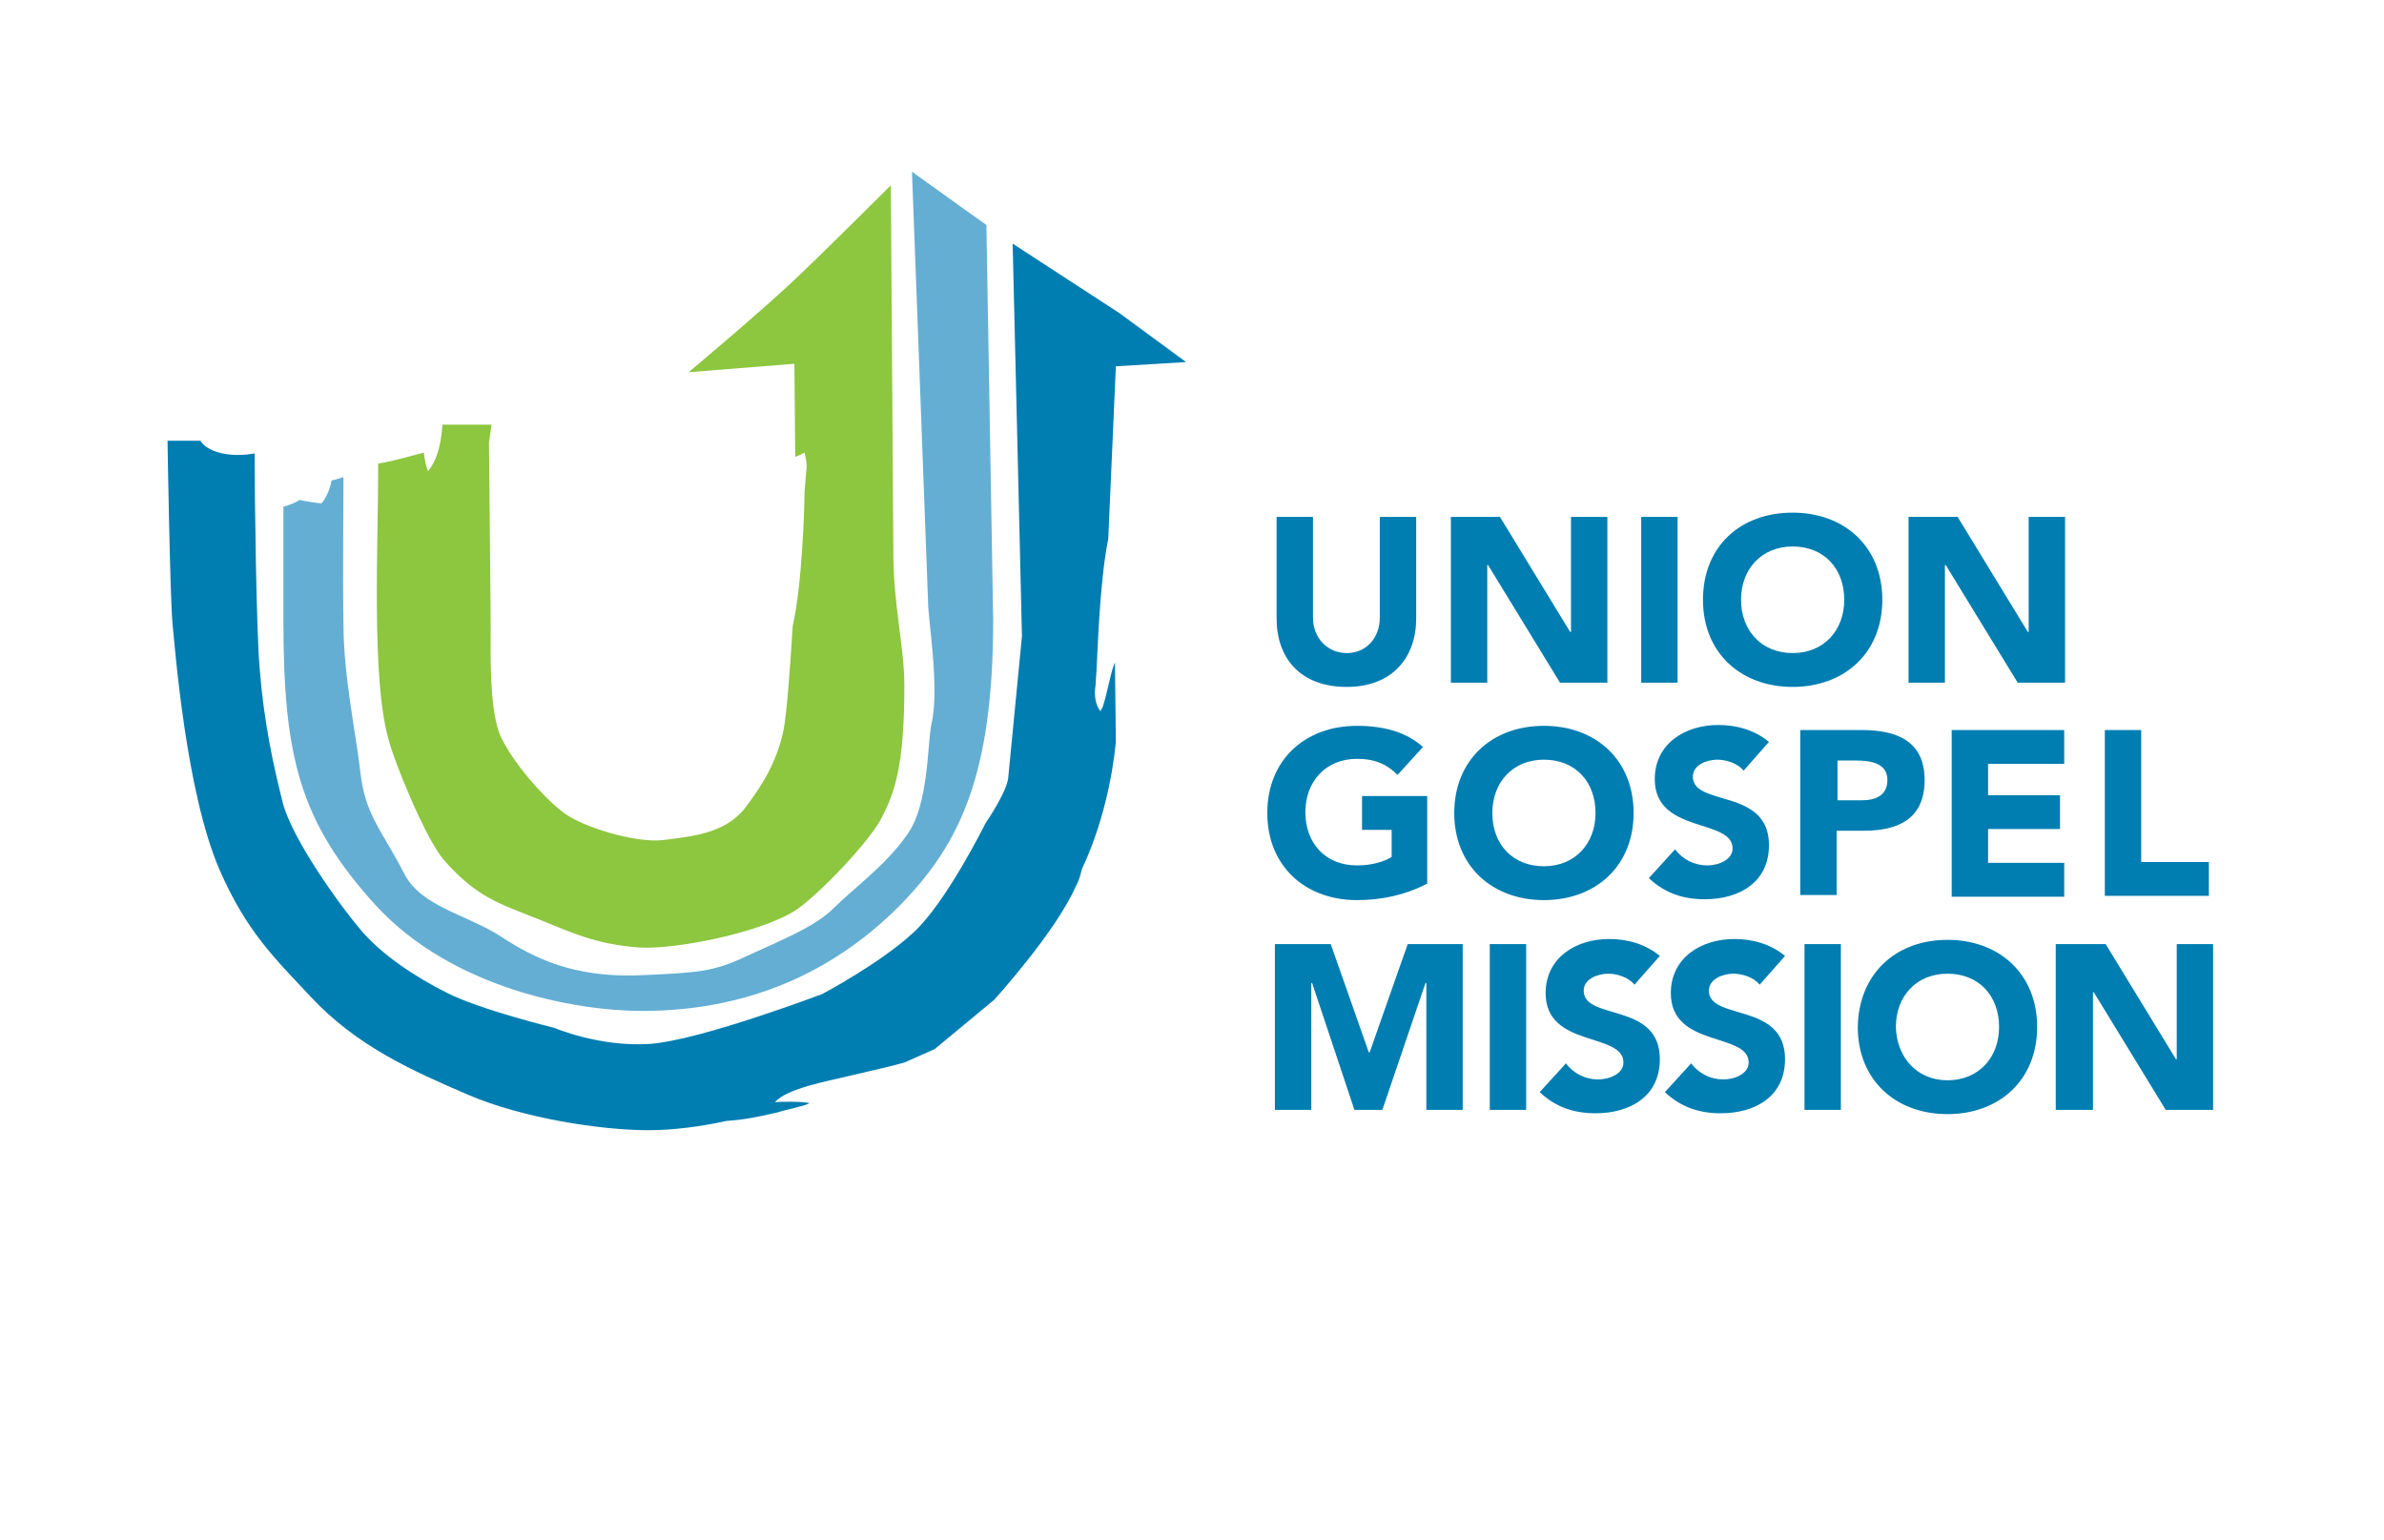 <svg version="1.1" id="Layer_1" xmlns="http://www.w3.org/2000/svg" x="0" y="0" width="281.8" height="182" style="enable-background:new 0 0 281.8 182" xml:space="preserve"><style>.st1{fill:#007db1}</style><path style="fill:none" d="M0 0h281.3v181.8H0z"/><path class="st1" d="m131.8 79.1.1 8.6c-.4 4.2-1.6 9.9-4 15-.2.8-.4 1.5-.7 2-2.4 5.5-9.7 13.5-9.7 13.5l-7 5.8s-1.3.6-3.6 1.6c-1 .3-4 1-6.6 1.6-2.5.6-7.4 1.5-8.7 3.1.6-.1 3.4-.1 4.1.1-.7.4-2.6.7-3.8 1.1-.1 0-.3.1-.5.1-1.6.4-3.7.8-5.5.9-3.2.7-6.4 1.1-9.3 1.1-5.5 0-14.8-1.4-21.3-4.2-6.5-2.8-13.1-5.7-18.6-11.6-4.2-4.5-7.6-7.7-10.8-15.1-3.9-9.1-5.2-25.9-5.5-28.9-.3-2.9-.6-21.7-.6-21.7h3.9c.6 1.1 3 2.1 6.4 1.5 0 5 .2 21.1.6 25.5.5 6.3 1.6 11.3 2.7 15.7 1.1 4.4 6.9 12.4 9.3 15.2 2.4 2.8 6.2 5.4 10.2 7.4 4 2 12.6 4.1 12.6 4.1s5.4 2.3 11.3 1.9c5.9-.4 20.4-5.9 20.4-5.9s6.8-3.6 10.7-7.2c3.9-3.5 8.6-13 8.6-13s2.7-3.9 2.7-5.6l1.6-16.5-1.1-46.4 12.6 8.2 7.9 5.8-8.3.5-.9 20.4c-1.1 5.4-1.3 14.8-1.4 15.7l-.1 1.6c-.2 1.2 0 2.4.6 3.1 0-.2.1-.3.2-.4.6-1.7 1-4.4 1.5-5.4v.8z"/><path d="m116.6 26.6-8.8-6.3 1.9 50.8c0 2.2 1.4 10.2.4 14.5-.5 2.4-.3 9.6-2.9 13.1-2.5 3.6-6.3 6.3-8.6 8.6s-6.2 3.8-10.3 5.7c-4 1.9-5.8 2-13.1 2.3-7.3.2-11.9-1.9-16-4.6-4-2.6-9.4-3.5-11.4-7.4-2.8-5.4-4.6-6.9-5.2-12-.5-4.5-2-11.4-2-17.5-.1-5.2 0-14.8 0-17.4-.4.1-.9.3-1.4.4-.2 1-.6 2-1.2 2.7-.4 0-2.2-.3-2.6-.4-.4.3-1.2.6-1.9.8v13.4c0 16.1 1.9 23.8 10.9 33.7 9 9.8 23.5 12.5 31.5 12.5 13.6 0 23.5-5.4 30.6-12.6 6.9-7.1 10.9-15.2 10.9-33.6l-.8-46.7z" style="fill:#64aed3"/><path d="m105.6 65.4-.3-43.5s-7.2 7.2-11.2 11C90 36.8 81.4 44 81.4 44l12.5-1 .1 11c.6-.2 1.1-.5 1.1-.5s.4 1.5.2 2.2l-.2 2.5c0 1.8-.3 11.1-1.4 15.8-.3 5-.7 10.4-1.1 12.4-.8 3.6-2.3 6.2-4.6 9.2-2.4 3-6.5 3.3-9.6 3.7-3.1.4-9.7-1.5-12-3.4-2.4-1.9-5.6-5.6-7.1-8.6-1.5-2.9-1.3-10.2-1.3-13 0-3.3-.2-20.6-.2-22l.3-2.1h-5.8c-.2 2.8-.8 4.4-1.7 5.5-.2-.5-.4-1.2-.5-2.2-2.6.7-4.1 1.1-5.4 1.3v.8c0 8.7-.8 24.6 1.2 31.7.8 3.1 4.5 12 6.6 14.4 3.9 4.4 6.5 5.1 11 6.9 4 1.6 6.8 3 12 3.4 4.3.3 14.7-1.8 18.7-4.5 2.6-1.8 8.5-7.9 10-10.8 1.5-2.9 2.7-6 2.7-15.6 0-4.7-1.3-9.5-1.3-15.7z" style="fill:#8dc63f"/><path class="st1" d="M167.4 73.1c0 4.6-2.8 8.1-8.2 8.1-5.5 0-8.3-3.4-8.3-8.1v-12h4.3V73c0 2.4 1.7 4.2 4 4.2s3.9-1.8 3.9-4.2V61.1h4.3v12zM171.4 61.1h5.9l8.3 13.6h.1V61.1h4.3v19.6h-5.6l-8.5-13.9h-.1v13.9h-4.3V61.1zM194 61.1h4.3v19.6H194V61.1zM211.9 60.6c6.1 0 10.6 4 10.6 10.3 0 6.3-4.5 10.3-10.6 10.3s-10.6-4-10.6-10.3c0-6.3 4.4-10.3 10.6-10.3zm0 16.6c3.7 0 6.1-2.7 6.1-6.3 0-3.7-2.4-6.3-6.1-6.3-3.7 0-6.1 2.7-6.1 6.3 0 3.6 2.4 6.3 6.1 6.3zM225.5 61.1h5.9l8.3 13.6h.1V61.1h4.3v19.6h-5.6L230 66.8h-.1v13.9h-4.3V61.1zM168.6 104.5c-2.5 1.3-5.3 1.9-8.2 1.9-6.1 0-10.6-4-10.6-10.3 0-6.3 4.5-10.3 10.6-10.3 3.1 0 5.8.7 7.8 2.5l-3 3.3c-1.2-1.2-2.6-1.9-4.8-1.9-3.7 0-6.1 2.7-6.1 6.3 0 3.7 2.4 6.3 6.1 6.3 1.9 0 3.3-.5 4.1-1v-3.2H161v-4h7.7v10.4zM182.5 85.8c6.1 0 10.6 4 10.6 10.3 0 6.3-4.5 10.3-10.6 10.3s-10.6-4-10.6-10.3c0-6.2 4.4-10.3 10.6-10.3zm0 16.6c3.7 0 6.1-2.7 6.1-6.3 0-3.7-2.4-6.3-6.1-6.3-3.7 0-6.1 2.7-6.1 6.3 0 3.7 2.4 6.3 6.1 6.3zM206.1 91.1c-.7-.9-2.1-1.3-3.1-1.3-1.2 0-2.9.6-2.9 2 0 3.6 9 1.3 9 8.1 0 4.4-3.5 6.4-7.6 6.4-2.5 0-4.7-.7-6.6-2.5l3.1-3.4c.9 1.2 2.3 1.9 3.8 1.9 1.4 0 3-.7 3-2 0-3.6-9.2-1.7-9.2-8.2 0-4.2 3.6-6.4 7.5-6.4 2.2 0 4.3.6 6 2l-3 3.4zM212.8 86.3h7.3c4.1 0 7.4 1.3 7.4 5.9 0 4.6-3.1 6-7.2 6h-3.2v7.6h-4.3V86.3zm4.4 8.3h2.9c1.5 0 3-.5 3-2.4 0-2-2-2.3-3.7-2.3h-2.2v4.7zM230.7 86.3H244v4h-9V94h8.5v4H235v4h9v4h-13.3V86.3zM248.8 86.3h4.3v15.6h8v4h-12.3V86.3zM150.8 111.6h6.5l4.5 12.8h.1l4.5-12.8h6.5v19.6h-4.3v-15h-.1l-5.1 15h-3.3l-5-15h-.1v15h-4.3v-19.6zM176.1 111.6h4.3v19.6h-4.3v-19.6zM193.2 116.4c-.7-.9-2.1-1.3-3.1-1.3-1.2 0-2.9.6-2.9 2 0 3.6 9 1.3 9 8.1 0 4.4-3.5 6.4-7.6 6.4-2.5 0-4.7-.7-6.6-2.5l3.1-3.4c.9 1.2 2.3 1.9 3.8 1.9 1.4 0 3-.7 3-2 0-3.6-9.2-1.7-9.2-8.2 0-4.2 3.6-6.4 7.5-6.4 2.2 0 4.3.6 6 2l-3 3.4zM208 116.4c-.7-.9-2.1-1.3-3.1-1.3-1.2 0-2.9.6-2.9 2 0 3.6 9 1.3 9 8.1 0 4.4-3.5 6.4-7.6 6.4-2.5 0-4.7-.7-6.6-2.5l3.1-3.4c.9 1.2 2.3 1.9 3.8 1.9 1.4 0 3-.7 3-2 0-3.6-9.2-1.7-9.2-8.2 0-4.2 3.6-6.4 7.5-6.4 2.2 0 4.3.6 6 2l-3 3.4zM213.3 111.6h4.3v19.6h-4.3v-19.6zM230.2 111.1c6.1 0 10.6 4 10.6 10.3 0 6.3-4.5 10.3-10.6 10.3s-10.6-4-10.6-10.3c.1-6.3 4.5-10.3 10.6-10.3zm0 16.6c3.7 0 6.1-2.7 6.1-6.3 0-3.7-2.4-6.3-6.1-6.3-3.7 0-6.1 2.7-6.1 6.3.1 3.6 2.5 6.3 6.1 6.3zM243 111.6h5.9l8.3 13.6h.1v-13.6h4.3v19.6H256l-8.5-13.9h-.1v13.9H243v-19.6z"/></svg>